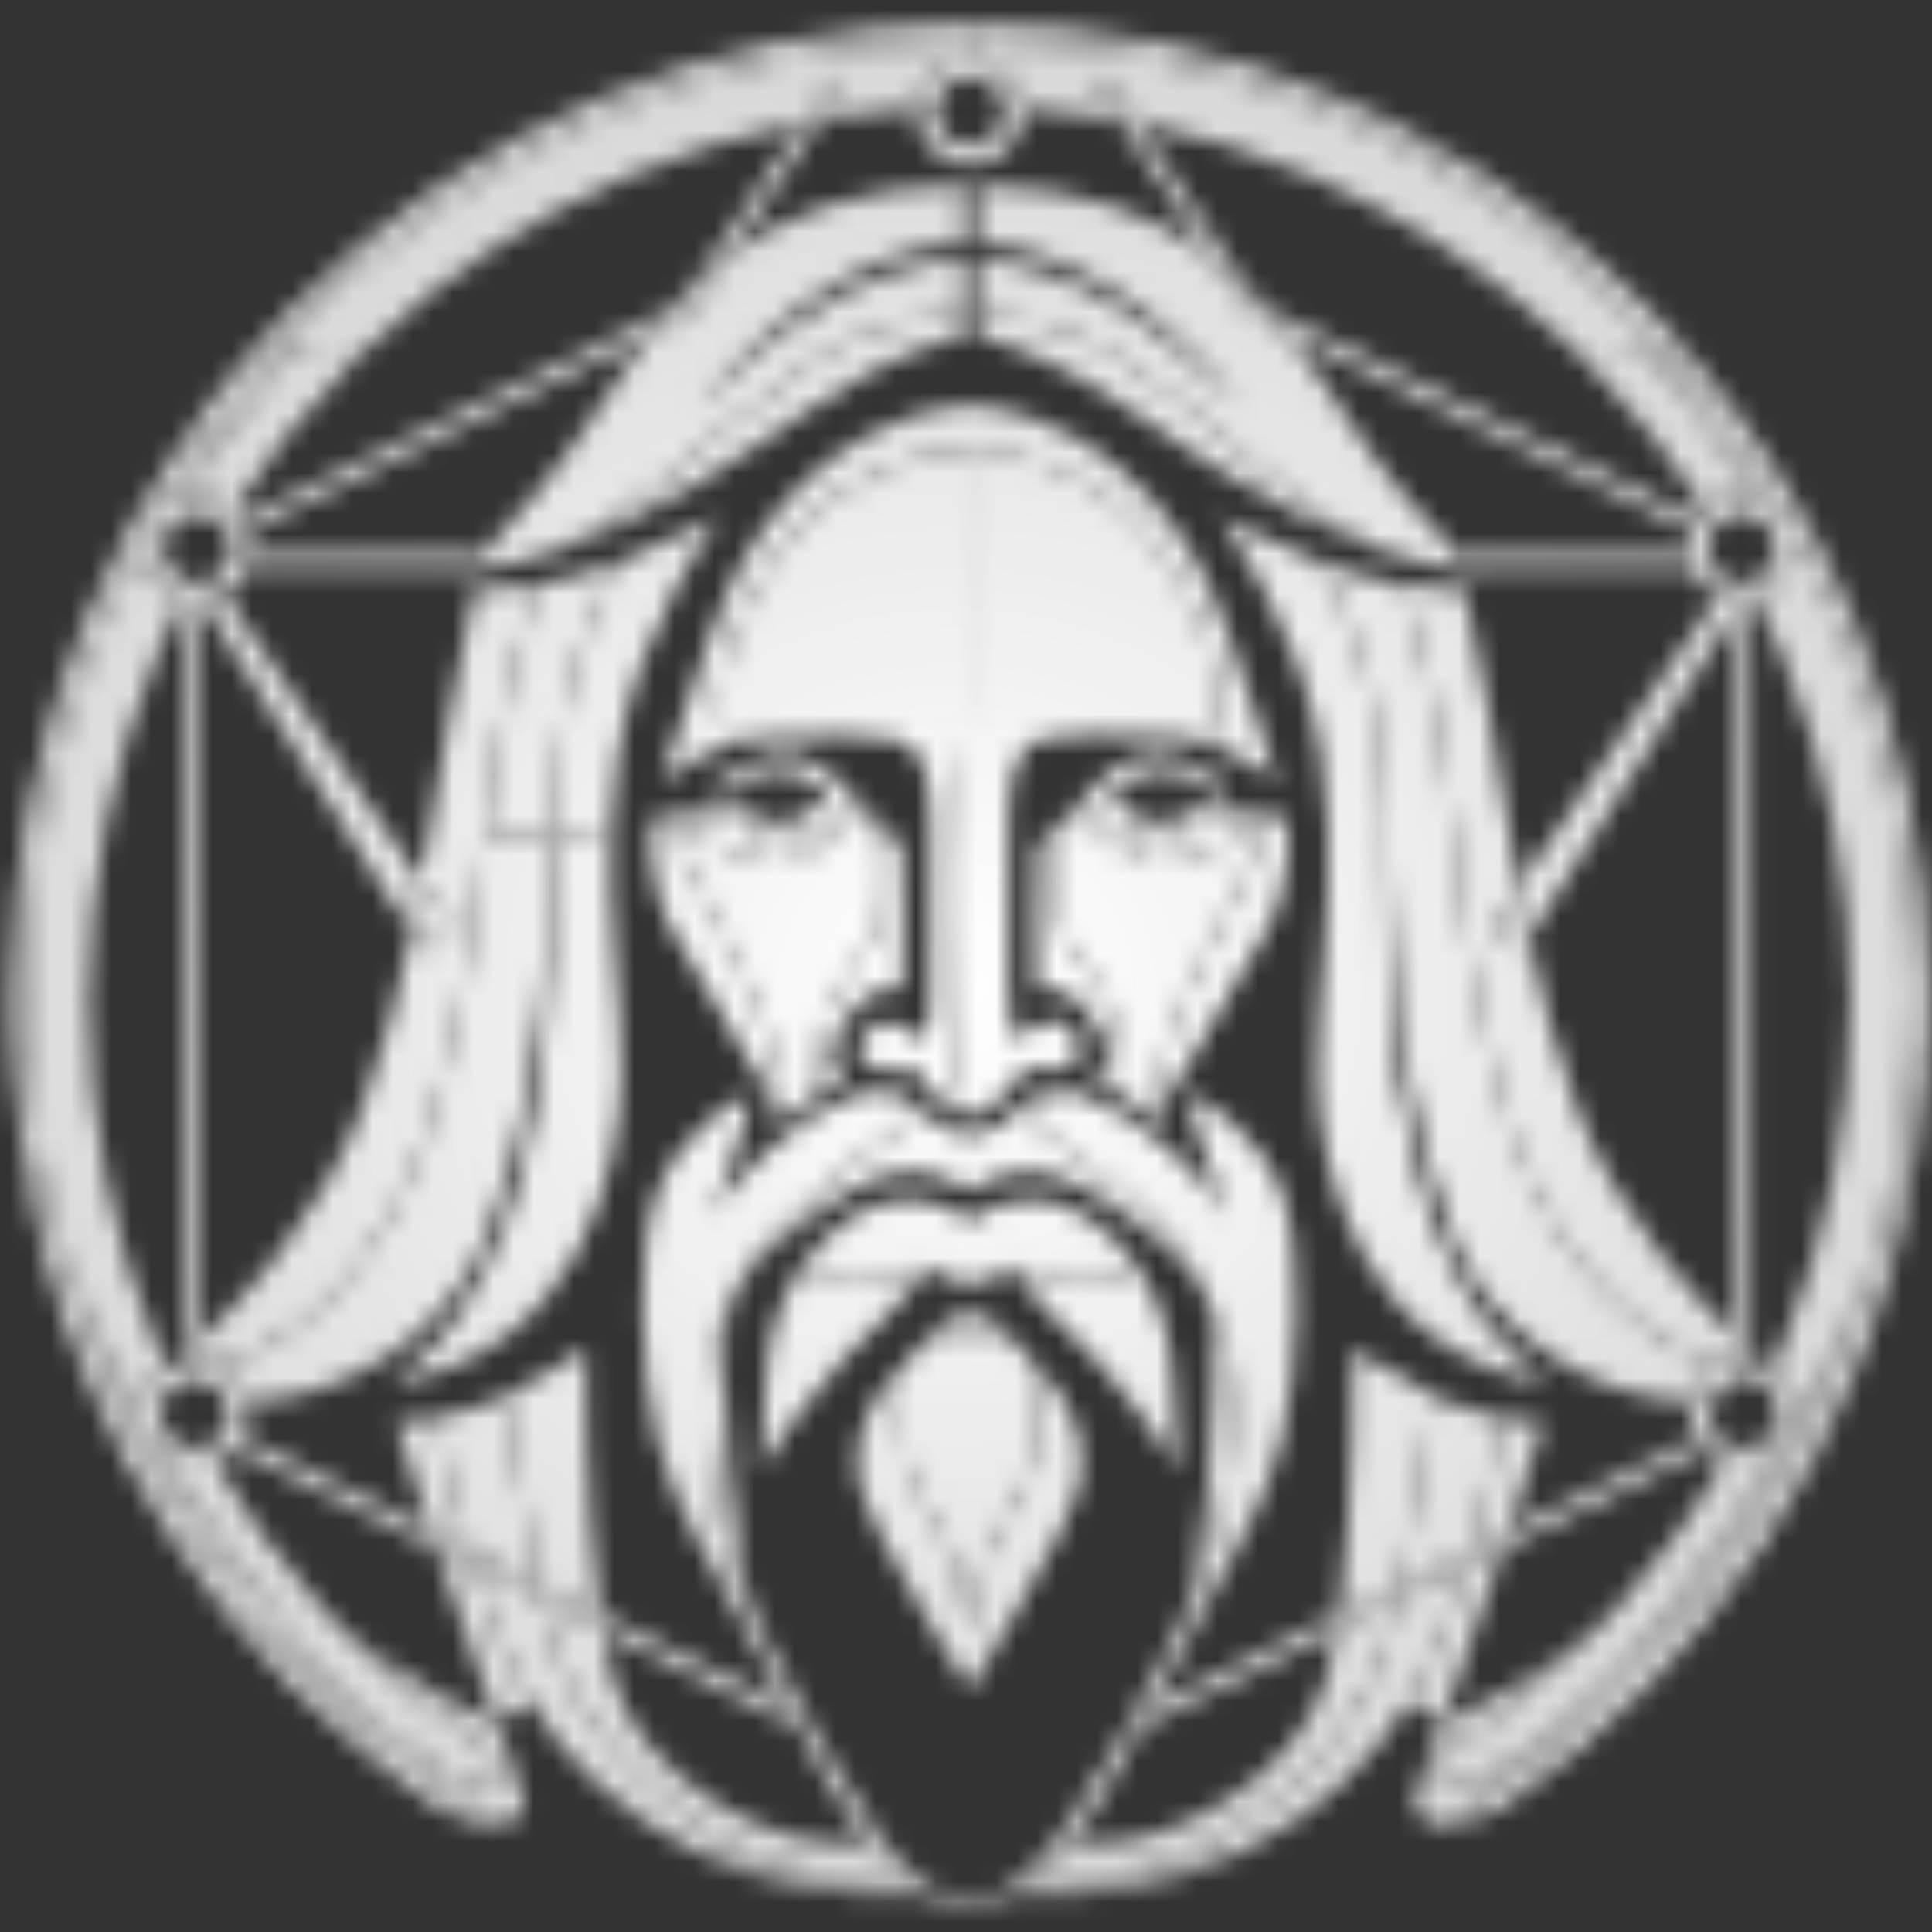 <svg width="96" height="96" viewBox="0 0 96 96" fill="none" xmlns="http://www.w3.org/2000/svg">
<rect x="0" y="0" width="96" height="96" fill="#333333" stroke="none"/>
<mask id="mask0_433_17833" style="mask-type:alpha" maskUnits="userSpaceOnUse" x="0" y="1" width="96" height="94">
<g clip-path="url(#clip0_433_17833)">
<path d="M56.371 85.216L56.671 85.846L56.681 85.841C56.398 86.419 54.943 89.317 53.197 91.565C52.365 92.636 51.467 93.558 50.599 94.011L50.417 94.143C50.417 94.143 50.404 94.151 50.378 94.164C50.378 94.164 48.077 95.201 45.97 94.164C45.944 94.151 45.932 94.143 45.932 94.143L45.749 94.011C44.881 93.558 43.983 92.635 43.151 91.565C41.406 89.317 39.951 86.419 39.667 85.841L39.678 85.846L39.978 85.216L40.024 85.191C40.379 85.871 40.717 86.472 41.041 87.018C41.886 88.448 42.635 89.513 43.344 90.681C43.348 90.688 43.353 90.695 43.357 90.702C44.447 92.487 45.779 93.429 45.779 93.429C45.779 93.429 46.446 94.086 47.58 94.194H47.585C47.769 94.213 47.965 94.215 48.173 94.198C48.38 94.215 48.577 94.212 48.762 94.194H48.768C49.901 94.086 50.568 93.429 50.568 93.429C50.568 93.429 51.899 92.487 52.989 90.702C52.993 90.695 52.999 90.688 53.003 90.681C53.712 89.513 54.462 88.448 55.306 87.018C55.63 86.471 55.968 85.871 56.323 85.191L56.371 85.216Z" fill="white"/>
<path d="M94.866 52.632C95.114 52.831 95.407 52.973 95.727 53.041C95.626 54.481 95.464 55.911 95.238 57.326L95.005 57.289C94.634 59.018 93.915 60.992 93.079 62.925C94.032 59.627 94.642 56.181 94.866 52.632Z" fill="white"/>
<path d="M95.004 57.289L95.237 57.326C94.635 61.127 93.586 64.834 92.098 68.406C89.698 74.172 86.26 79.349 81.882 83.795C79.631 86.081 77.19 88.115 74.578 89.882L74.575 89.883C73.583 90.323 72.729 90.644 72.061 90.741C72.069 90.733 72.161 90.649 73.165 89.715C82.654 83.603 89.838 74.118 93.073 62.934L93.076 62.928L93.077 62.925C93.914 60.992 94.634 59.018 95.004 57.289Z" fill="white"/>
<path d="M93.073 62.934C89.838 74.119 82.654 83.603 73.164 89.716C73.859 89.07 74.995 88.014 76.844 86.294C78.107 85.339 79.35 84.198 80.37 83.013C84.01 79.627 86.899 75.353 88.996 71.618C91.572 67.034 92.955 63.263 93.069 62.946L93.073 62.934Z" fill="white"/>
<path d="M93.07 62.946C92.957 63.263 91.573 67.034 88.997 71.619C89.225 71.218 89.345 70.774 89.353 70.323C90.343 68.573 91.834 65.805 93.07 62.946Z" fill="white"/>
<path d="M94.864 52.631C94.64 56.181 94.03 59.626 93.077 62.925L93.076 62.928L93.073 62.934L93.069 62.945C91.832 65.804 90.341 68.571 89.351 70.321C89.357 70.069 89.326 69.816 89.261 69.566C89.085 68.901 88.678 68.341 88.107 67.977C88.243 67.668 88.377 67.359 88.507 67.045C90.789 61.568 91.945 55.745 91.945 49.742C91.945 43.738 90.788 37.918 88.507 32.439C88.136 31.549 87.739 30.674 87.314 29.814C87.512 29.755 87.701 29.672 87.881 29.565C88.496 29.204 88.938 28.62 89.122 27.923C89.234 27.498 89.243 27.061 89.151 26.643C92.799 33.344 94.899 41.029 94.959 49.197" fill="white"/>
<path d="M88.108 67.978C88.679 68.342 89.087 68.901 89.262 69.567C89.328 69.818 89.358 70.071 89.352 70.323C88.697 71.479 88.262 72.192 88.262 72.192L87.969 72.637C87.583 72.852 87.144 72.972 86.688 72.972C86.327 72.972 85.97 72.897 85.64 72.753C85.812 72.464 85.979 72.175 86.145 71.882C86.154 71.885 86.164 71.889 86.173 71.891C86.199 71.9 86.224 71.909 86.25 71.915C86.254 71.918 86.259 71.919 86.264 71.919C86.297 71.927 86.33 71.935 86.363 71.94C86.365 71.943 86.368 71.943 86.371 71.943C86.398 71.948 86.425 71.953 86.452 71.956C86.486 71.961 86.518 71.966 86.551 71.968C86.567 71.97 86.583 71.971 86.599 71.971C86.627 71.972 86.658 71.974 86.686 71.974C87.266 71.975 87.831 71.668 88.141 71.121C88.169 71.071 88.197 71.019 88.219 70.967C88.242 70.915 88.262 70.863 88.28 70.809C88.291 70.774 88.301 70.738 88.311 70.702C88.367 70.486 88.38 70.264 88.353 70.049C88.35 70.012 88.343 69.975 88.335 69.94C88.33 69.909 88.324 69.878 88.314 69.848C88.312 69.838 88.311 69.828 88.308 69.819C88.3 69.788 88.29 69.758 88.281 69.727C88.27 69.692 88.257 69.659 88.244 69.625C88.232 69.593 88.218 69.562 88.203 69.531C88.202 69.528 88.2 69.525 88.2 69.522C88.184 69.489 88.168 69.457 88.149 69.426C88.132 69.395 88.114 69.364 88.095 69.335C88.094 69.334 88.093 69.332 88.093 69.332C88.074 69.301 88.052 69.27 88.03 69.241C88.012 69.217 87.995 69.194 87.975 69.171C87.961 69.154 87.947 69.136 87.931 69.12C87.922 69.108 87.912 69.098 87.902 69.086C87.885 69.067 87.867 69.05 87.848 69.033C87.844 69.029 87.842 69.026 87.839 69.024C87.828 69.012 87.815 69.002 87.804 68.991C87.793 68.979 87.779 68.969 87.767 68.959C87.742 68.937 87.716 68.916 87.689 68.897C87.69 68.896 87.688 68.895 87.689 68.897L87.687 68.895C87.831 68.592 87.972 68.286 88.108 67.978Z" fill="white"/>
<path d="M88.263 72.191C88.263 72.191 88.699 71.479 89.354 70.323C89.346 70.774 89.225 71.217 88.998 71.618C88.752 72.052 88.393 72.401 87.972 72.636L88.263 72.191Z" fill="white"/>
<path d="M88.997 71.618C86.902 75.352 84.012 79.626 80.372 83.013C83.528 79.349 86.939 74.204 86.939 74.204L87.969 72.637C88.391 72.403 88.751 72.053 88.997 71.618Z" fill="white"/>
<path d="M88.021 67.925C88.05 67.942 88.08 67.96 88.108 67.977C87.972 68.285 87.831 68.592 87.688 68.894L87.684 68.891C87.672 68.881 87.66 68.873 87.648 68.864C87.636 68.855 87.624 68.847 87.612 68.839C87.586 68.82 87.559 68.803 87.531 68.787C87.496 68.768 87.462 68.749 87.427 68.733C87.401 68.719 87.376 68.706 87.349 68.696C87.308 68.677 87.267 68.662 87.225 68.648C87.208 68.642 87.191 68.636 87.174 68.632C87.169 68.628 87.163 68.627 87.157 68.627C87.138 68.62 87.119 68.616 87.099 68.612C87.079 68.604 87.056 68.6 87.035 68.597V67.583C87.38 67.631 87.716 67.747 88.021 67.925Z" fill="white"/>
<path d="M87.037 67.474V67.584C87.008 67.58 86.978 67.577 86.948 67.573L87.037 67.474Z" fill="white"/>
<path d="M87.034 67.1C86.883 66.971 86.648 66.765 86.346 66.487V30.229L86.537 29.93H86.553C86.714 29.93 86.877 29.915 87.034 29.885V67.1Z" fill="white"/>
<path d="M86.347 66.487C86.648 66.765 86.883 66.971 87.035 67.1V67.475L86.946 67.574C86.862 67.567 86.778 67.563 86.692 67.563C86.577 67.563 86.461 67.571 86.346 67.586L86.347 66.487Z" fill="white"/>
<path d="M86.688 72.97C87.144 72.97 87.582 72.851 87.969 72.636L86.938 74.204C86.938 74.204 83.526 79.349 80.371 83.012C78.974 84.312 77.811 85.394 76.845 86.293C74.214 88.284 71.496 89.467 70.522 88.56C70.604 88.354 70.705 88.091 70.818 87.801C73.825 85.954 76.606 83.739 79.126 81.179C79.404 80.896 79.678 80.61 79.949 80.319C79.953 80.315 79.958 80.309 79.963 80.305C80.055 80.208 80.146 80.111 80.233 80.014C80.242 80.004 80.251 79.994 80.259 79.986C82.303 77.754 84.102 75.335 85.641 72.751C85.971 72.895 86.328 72.97 86.688 72.97Z" fill="white"/>
<path d="M85.726 29.034L85.339 29.631C84.889 29.397 84.505 29.035 84.246 28.578C84.184 28.469 84.13 28.358 84.085 28.243C83.994 28.017 83.935 27.781 83.91 27.544C83.863 27.15 83.905 26.752 84.024 26.38C84.096 26.16 84.195 25.947 84.321 25.75C84.435 25.572 84.567 25.408 84.723 25.262C84.871 25.119 85.038 24.992 85.221 24.885C85.625 24.647 86.085 24.523 86.55 24.523C86.726 24.523 86.898 24.541 87.067 24.574C87.55 24.672 87.998 24.904 88.358 25.241C88.554 25.423 88.723 25.635 88.859 25.875C88.859 25.876 88.859 25.874 88.859 25.875C88.996 26.117 89.097 26.379 89.153 26.644C89.245 27.062 89.237 27.502 89.126 27.927C88.942 28.624 88.5 29.207 87.885 29.569C87.705 29.675 87.515 29.757 87.318 29.818C87.227 29.845 87.132 29.869 87.038 29.886C86.879 29.916 86.717 29.931 86.556 29.931C86.552 29.931 86.545 29.931 86.54 29.931L86.585 29.859L85.726 29.034ZM85.035 27.958C85.041 27.971 85.047 27.985 85.055 27.998C85.067 28.025 85.081 28.052 85.097 28.079C85.13 28.137 85.166 28.192 85.204 28.243C85.216 28.26 85.23 28.278 85.243 28.295C85.257 28.314 85.272 28.331 85.289 28.35C85.336 28.407 85.389 28.459 85.444 28.509C85.457 28.521 85.471 28.534 85.486 28.544C85.496 28.553 85.505 28.56 85.514 28.567C85.523 28.574 85.531 28.58 85.54 28.587C85.549 28.594 85.558 28.601 85.567 28.607C85.571 28.61 85.574 28.613 85.579 28.615C85.599 28.63 85.62 28.644 85.642 28.658C85.69 28.691 85.739 28.72 85.791 28.745C85.811 28.756 85.834 28.767 85.856 28.777C85.938 28.815 86.021 28.845 86.106 28.869C86.115 28.872 86.123 28.873 86.131 28.875C86.139 28.878 86.147 28.879 86.156 28.881C86.172 28.886 86.189 28.889 86.205 28.892C86.225 28.897 86.245 28.902 86.264 28.904C86.267 28.905 86.268 28.905 86.27 28.905C86.296 28.909 86.322 28.914 86.348 28.916C86.381 28.919 86.413 28.923 86.446 28.925C86.481 28.929 86.515 28.929 86.55 28.929C86.578 28.929 86.606 28.929 86.633 28.927C86.652 28.925 86.672 28.924 86.691 28.923C86.704 28.923 86.717 28.921 86.728 28.919C86.745 28.918 86.762 28.916 86.779 28.914C86.805 28.911 86.829 28.907 86.853 28.903C86.886 28.898 86.918 28.891 86.95 28.882C86.978 28.875 87.007 28.868 87.034 28.858C87.036 28.859 87.033 28.858 87.034 28.858H87.038C87.044 28.856 87.051 28.855 87.058 28.851C87.082 28.844 87.104 28.836 87.126 28.827C87.153 28.818 87.179 28.808 87.206 28.795C87.269 28.769 87.331 28.738 87.392 28.703C88.195 28.231 88.471 27.189 88.006 26.373C87.851 26.1 87.632 25.885 87.38 25.743C86.879 25.455 86.246 25.436 85.713 25.75C85.683 25.766 85.654 25.785 85.626 25.803C85.584 25.831 85.544 25.86 85.507 25.892C85.484 25.91 85.463 25.928 85.441 25.946C85.438 25.949 85.434 25.953 85.43 25.956C85.403 25.98 85.377 26.005 85.353 26.031C85.335 26.05 85.318 26.068 85.302 26.088C85.291 26.099 85.279 26.113 85.269 26.125C85.251 26.146 85.234 26.167 85.219 26.188C85.189 26.226 85.161 26.266 85.137 26.307C85.121 26.33 85.107 26.354 85.094 26.378C85.07 26.418 85.05 26.459 85.03 26.501C85.017 26.528 85.005 26.557 84.995 26.585C84.979 26.623 84.964 26.663 84.952 26.703C84.945 26.723 84.94 26.742 84.934 26.763C84.93 26.78 84.924 26.798 84.921 26.814C84.92 26.816 84.92 26.817 84.92 26.817C84.913 26.845 84.906 26.874 84.9 26.901C84.897 26.923 84.893 26.944 84.89 26.965C84.887 26.983 84.885 27.001 84.882 27.019C84.878 27.052 84.874 27.084 84.873 27.117C84.87 27.152 84.87 27.189 84.87 27.224C84.87 27.252 84.87 27.279 84.872 27.308C84.873 27.334 84.876 27.359 84.878 27.384C84.88 27.409 84.881 27.433 84.886 27.459C84.889 27.487 84.894 27.517 84.9 27.544C84.903 27.558 84.904 27.572 84.908 27.584C84.911 27.601 84.914 27.617 84.92 27.633C84.923 27.647 84.926 27.661 84.931 27.676C84.936 27.701 84.943 27.726 84.952 27.75C84.957 27.768 84.963 27.785 84.97 27.802C84.989 27.855 85.01 27.906 85.035 27.958Z" fill="white"/>
<path d="M86.347 29.921C85.991 29.893 85.648 29.793 85.339 29.631L85.726 29.034L86.582 29.858L86.537 29.93C86.473 29.93 86.41 29.926 86.347 29.921Z" fill="white"/>
<path d="M86.346 29.921C86.409 29.926 86.473 29.93 86.537 29.93L86.346 30.229V29.921Z" fill="white"/>
<path d="M86.346 67.861C86.451 67.873 86.557 67.882 86.664 67.888L86.346 68.246V67.861Z" fill="white"/>
<path d="M86.346 67.585C86.46 67.57 86.577 67.562 86.692 67.562C86.777 67.562 86.861 67.565 86.946 67.574L86.665 67.889C86.558 67.882 86.451 67.873 86.347 67.862L86.346 67.585Z" fill="white"/>
<path d="M86.494 68.573C86.476 68.575 86.46 68.576 86.442 68.581C86.434 68.581 86.426 68.582 86.418 68.585C86.394 68.588 86.369 68.591 86.346 68.597V68.246L86.664 67.889L86.945 67.573C86.974 67.577 87.004 67.58 87.034 67.584V68.598L87.031 68.597C87.011 68.593 86.988 68.588 86.967 68.586C86.957 68.582 86.948 68.581 86.938 68.581C86.919 68.578 86.897 68.574 86.878 68.572C86.865 68.57 86.851 68.569 86.835 68.569C86.817 68.566 86.8 68.565 86.784 68.565C86.753 68.563 86.722 68.562 86.69 68.562C86.654 68.562 86.618 68.563 86.584 68.565C86.553 68.566 86.524 68.569 86.494 68.573Z" fill="white"/>
<path d="M85.338 29.632C85.648 29.794 85.99 29.894 86.346 29.921V30.23L75.97 46.585C75.789 45.733 75.624 44.891 75.471 44.063L85.049 30.076L85.338 29.632Z" fill="white"/>
<path d="M86.346 67.585C86.115 67.616 85.893 67.676 85.681 67.764C79.842 66.663 76.097 59.508 75.209 56.544C74.262 53.385 72.977 48.851 72.255 41.524C72.253 41.502 72.25 41.478 72.248 41.455C71.616 35.105 70.074 30.197 69.685 29.034C71.488 29.33 72.773 29.309 72.773 29.309C72.773 29.309 72.931 30.076 73.9 34.93C74.382 37.344 74.82 40.556 75.471 44.063L74.16 45.977L75.514 47.305L75.971 46.584C76.563 49.389 77.321 52.299 78.364 55.079C80.441 60.612 84.548 64.825 86.345 66.487L86.346 67.585Z" fill="white"/>
<path d="M85.679 67.766C85.89 67.678 86.113 67.617 86.344 67.587V67.863C86.118 67.839 85.898 67.806 85.679 67.766Z" fill="white"/>
<path d="M85.682 67.765C85.901 67.806 86.123 67.84 86.347 67.863V68.248L85.876 68.774C85.844 68.792 85.81 68.812 85.779 68.834C85.749 68.853 85.719 68.875 85.69 68.897C85.659 68.919 85.631 68.943 85.602 68.968C85.574 68.992 85.545 69.019 85.519 69.045C85.501 69.062 85.484 69.079 85.469 69.096C85.38 69.19 85.303 69.296 85.236 69.413C85.217 69.446 85.2 69.48 85.185 69.513C85.171 69.54 85.159 69.565 85.15 69.591L85.147 69.596L85.106 69.64C84.773 69.66 84.436 69.668 84.096 69.658C84.154 69.403 84.249 69.152 84.385 68.913C84.683 68.389 85.145 67.99 85.682 67.765Z" fill="white"/>
<path d="M85.852 71.743C85.884 71.763 85.917 71.779 85.949 71.796L85.954 71.798C85.988 71.815 86.02 71.83 86.053 71.843C86.083 71.856 86.115 71.868 86.146 71.879C85.981 72.171 85.813 72.462 85.641 72.749C85.544 72.708 85.45 72.66 85.359 72.607C85.091 72.45 84.862 72.254 84.671 72.029L85.606 71.567C85.626 71.584 85.644 71.6 85.664 71.615C85.69 71.634 85.714 71.653 85.74 71.672C85.748 71.677 85.757 71.683 85.766 71.689C85.794 71.709 85.823 71.726 85.852 71.743Z" fill="white"/>
<path d="M85.875 68.774L86.345 68.247V68.598C86.326 68.601 86.305 68.606 86.284 68.612C86.271 68.615 86.257 68.619 86.242 68.623C86.215 68.63 86.189 68.638 86.163 68.647L86.159 68.649C86.124 68.661 86.091 68.674 86.057 68.687C86.034 68.696 86.011 68.707 85.987 68.718C85.968 68.726 85.949 68.736 85.93 68.745C85.914 68.753 85.897 68.761 85.883 68.77L85.875 68.774Z" fill="white"/>
<path d="M85.175 71.004C85.178 71.013 85.184 71.022 85.189 71.031C85.2 71.058 85.213 71.083 85.228 71.107C85.241 71.133 85.257 71.159 85.274 71.183C85.28 71.195 85.286 71.205 85.294 71.216C85.306 71.236 85.32 71.255 85.335 71.275C85.378 71.334 85.425 71.392 85.478 71.447C85.486 71.456 85.493 71.464 85.502 71.474C85.51 71.483 85.519 71.491 85.528 71.499C85.533 71.503 85.538 71.509 85.543 71.511C85.563 71.532 85.585 71.551 85.606 71.568L84.671 72.03C84.519 71.85 84.392 71.651 84.292 71.439L85.175 71.004Z" fill="white"/>
<path d="M85.874 68.775L85.147 69.592C85.157 69.566 85.168 69.541 85.181 69.514C85.197 69.48 85.215 69.447 85.233 69.414C85.3 69.297 85.377 69.191 85.466 69.097C85.481 69.079 85.498 69.062 85.515 69.046C85.543 69.019 85.571 68.993 85.599 68.97C85.627 68.945 85.656 68.92 85.687 68.899C85.716 68.876 85.746 68.855 85.777 68.835C85.808 68.812 85.841 68.794 85.874 68.775Z" fill="white"/>
<path d="M84.093 69.659C84.432 69.669 84.769 69.663 85.103 69.641L85.145 69.597C85.135 69.618 85.126 69.641 85.118 69.664C85.114 69.67 85.112 69.675 85.111 69.683C85.108 69.695 85.103 69.704 85.1 69.716C85.096 69.727 85.092 69.737 85.088 69.748C85.078 69.778 85.069 69.809 85.061 69.841C85.052 69.874 85.046 69.907 85.04 69.941C85.033 69.972 85.029 70.004 85.024 70.036C85.021 70.053 85.02 70.07 85.018 70.087C85.017 70.093 85.016 70.098 85.016 70.105C85.013 70.129 85.013 70.152 85.012 70.176C85.006 70.274 85.008 70.371 85.021 70.468C85.023 70.485 85.024 70.502 85.028 70.52C85.031 70.539 85.033 70.557 85.038 70.576C85.04 70.594 85.043 70.611 85.048 70.627C85.049 70.638 85.051 70.649 85.055 70.66C85.06 70.685 85.066 70.709 85.074 70.735C85.08 70.761 85.088 70.786 85.097 70.811C85.109 70.845 85.12 70.878 85.133 70.91C85.145 70.938 85.156 70.965 85.168 70.993C85.171 70.997 85.172 71.002 85.174 71.006L84.291 71.441C84.032 70.892 83.957 70.262 84.093 69.659Z" fill="white"/>
<path d="M84.293 71.439C84.392 71.65 84.519 71.849 84.672 72.03L74.682 76.96C74.783 76.647 74.883 76.337 74.982 76.034L84.293 71.439Z" fill="white"/>
<path d="M81.614 17.186C82.688 18.488 85.712 22.228 87.066 24.573C86.898 24.54 86.724 24.522 86.549 24.522C86.085 24.522 85.624 24.646 85.219 24.884C85.036 24.991 84.87 25.118 84.721 25.261C83.103 22.771 81.233 20.447 79.126 18.307C78.711 17.885 78.289 17.474 77.861 17.073C79.243 16.935 80.592 17.04 81.614 17.186Z" fill="white"/>
<path d="M63.022 15.36L84.324 25.75C84.198 25.946 84.099 26.159 84.027 26.38L64.107 16.665C63.763 16.221 63.403 15.786 63.022 15.36Z" fill="white"/>
<path d="M83.906 27.544C83.933 27.781 83.991 28.016 84.082 28.244H73.169C73.001 28.088 72.752 27.854 72.44 27.544H83.906Z" fill="white"/>
<path d="M83.871 17.467L82.49 17.295C79.112 13.589 75.16 10.432 70.779 7.966L71.525 7.337C75.306 9.495 78.776 12.168 81.883 15.324C82.57 16.022 83.233 16.736 83.871 17.467Z" fill="white"/>
<path d="M95.838 48.839C95.749 42.558 94.492 36.463 92.097 30.714C90.072 25.852 87.31 21.407 83.868 17.466L82.487 17.295C82.502 17.31 82.514 17.324 82.528 17.338C84.726 19.753 86.683 22.401 88.353 25.239C88.549 25.42 88.718 25.633 88.853 25.872C88.853 25.874 88.853 25.871 88.853 25.872C88.991 26.115 89.092 26.376 89.148 26.641C92.796 33.343 94.897 41.029 94.957 49.198C94.959 49.318 94.959 49.439 94.959 49.559C94.959 50.356 94.94 51.149 94.901 51.937C94.891 52.169 94.878 52.399 94.864 52.63C95.111 52.828 95.405 52.971 95.724 53.039C95.747 52.712 95.767 52.385 95.783 52.056C95.825 51.228 95.845 50.395 95.845 49.559C95.843 49.32 95.842 49.079 95.838 48.839Z" fill="white"/>
<path d="M81.615 17.186L82.492 17.296C82.507 17.311 82.519 17.324 82.534 17.339C82.273 17.289 81.963 17.235 81.615 17.186Z" fill="white"/>
<path d="M81.615 17.186C81.963 17.235 82.273 17.289 82.533 17.34C84.731 19.756 86.687 22.402 88.358 25.24C87.997 24.903 87.55 24.671 87.066 24.573C85.713 22.228 82.688 18.487 81.615 17.186Z" fill="white"/>
<path d="M79.126 81.179C76.606 83.738 73.826 85.954 70.818 87.802C71.092 87.097 71.424 86.235 71.642 85.666C71.642 85.666 77 83.371 79.948 80.32C79.678 80.61 79.403 80.897 79.126 81.179Z" fill="white"/>
<path d="M76.844 86.294C77.811 85.393 78.974 84.313 80.371 83.013C79.351 84.197 78.108 85.339 76.844 86.294Z" fill="white"/>
<path d="M76.678 70.695C76.678 70.695 75.93 73.105 74.985 76.034L73.129 76.949C73.974 74.082 74.475 71.534 74.671 70.439C75.821 70.652 76.678 70.695 76.678 70.695Z" fill="white"/>
<path d="M75.973 46.585L75.516 47.306L74.163 45.978L75.473 44.063C75.626 44.891 75.791 45.732 75.973 46.585Z" fill="white"/>
<path d="M73.126 76.949L74.982 76.034C74.884 76.338 74.783 76.648 74.682 76.96L72.846 77.865C72.944 77.556 73.037 77.251 73.126 76.949Z" fill="white"/>
<path d="M71.204 69.335C71.45 69.452 71.697 69.562 71.94 69.664C72.859 70.044 73.84 70.287 74.667 70.441C74.469 71.536 73.969 74.083 73.125 76.951L69.593 78.693C70.303 75.191 70.983 70.801 71.204 69.335Z" fill="white"/>
<path d="M73.171 28.244H72.2V27.544H72.442C72.753 27.854 73.001 28.087 73.171 28.244Z" fill="white"/>
<path d="M72.061 90.742C71.84 90.775 71.641 90.782 71.464 90.762C72.039 90.425 72.606 90.076 73.165 89.715C72.161 90.65 72.069 90.735 72.061 90.742Z" fill="white"/>
<path d="M71.648 85.666C71.582 85.697 70.525 84.929 70.025 84.561C70.097 84.442 70.165 84.322 70.232 84.202C71.306 82.282 72.174 80.018 72.851 77.863L74.686 76.959C73.708 79.964 72.591 83.289 71.882 85.055C71.882 85.055 71.79 85.3 71.648 85.666Z" fill="white"/>
<path d="M71.53 7.337L70.784 7.966C64.08 4.191 56.372 2.041 48.179 2.041V1.142C54.614 1.142 60.857 2.423 66.734 4.948C68.382 5.656 69.982 6.453 71.53 7.337Z" fill="white"/>
<path d="M70.521 88.56C71.495 89.467 74.213 88.284 76.844 86.293C74.995 88.014 73.86 89.07 73.165 89.715C72.606 90.076 72.039 90.424 71.463 90.762C71.212 90.733 71.005 90.648 70.843 90.499C70.221 89.918 70.121 89.56 70.397 88.87C70.429 88.794 70.472 88.688 70.521 88.56Z" fill="white"/>
<path d="M71.209 69.334C70.987 70.801 70.308 75.191 69.598 78.692L66.545 80.198C67.317 74.645 67.255 67.015 67.255 67.015C67.255 67.015 69.229 68.391 71.209 69.334Z" fill="white"/>
<path d="M75.208 56.545C74.261 53.386 72.976 48.852 72.254 41.525C72.252 41.502 72.249 41.478 72.247 41.455C71.615 35.105 70.073 30.197 69.683 29.034C68.473 28.837 67.03 28.499 65.586 27.916C66.04 28.652 66.919 30.248 67.64 32.596C68.662 35.924 68.842 40.26 68.842 40.26C68.842 40.26 68.861 40.734 68.901 41.498C68.968 42.857 69.096 45.135 69.279 47.296C69.563 50.669 70.112 56.202 72.209 61.514C74.166 66.473 79.327 69.537 84.094 69.66C84.153 69.404 84.247 69.154 84.383 68.915C84.682 68.389 85.144 67.991 85.68 67.766C79.841 66.664 76.095 59.508 75.208 56.545Z" fill="white"/>
<path d="M55.488 15.232C56.053 15.569 56.597 15.939 57.136 16.318C57.676 16.698 58.199 17.104 58.71 17.527C59.736 18.367 60.713 19.273 61.632 20.247C60.846 19.157 59.93 18.166 58.962 17.232C57.987 16.305 56.937 15.452 55.812 14.705C55.247 14.332 54.667 13.984 54.064 13.673C53.459 13.368 52.839 13.089 52.201 12.853C52.041 12.795 51.878 12.742 51.717 12.69C51.635 12.663 51.556 12.635 51.474 12.611L51.227 12.543C51.062 12.5 50.898 12.447 50.731 12.413L50.23 12.302C50.063 12.266 49.893 12.246 49.724 12.218L49.47 12.178C49.386 12.166 49.3 12.159 49.215 12.15C49.045 12.135 48.875 12.115 48.704 12.103L48.541 12.098V9.163C53.718 9.267 57.328 10.657 60.05 12.644L62.09 15.684L64.105 16.666C65.059 17.891 65.892 19.163 66.689 20.393C68.926 23.848 71.194 26.303 72.445 27.547H72.203V28.246H73.174C73.329 28.389 73.419 28.467 73.43 28.477C71.695 28.251 70.017 27.818 68.405 27.247C66.694 26.34 64.988 25.1 62.812 23.37C60.636 21.642 59.205 20.188 55.846 17.898C52.876 15.873 49.325 15.639 48.542 15.611V12.893L48.658 12.896C48.817 12.908 48.976 12.924 49.136 12.939C49.216 12.947 49.295 12.951 49.375 12.963L49.613 12.998C49.771 13.024 49.931 13.041 50.089 13.075C50.722 13.189 51.343 13.366 51.958 13.565C52.571 13.773 53.172 14.022 53.763 14.299C54.055 14.445 54.347 14.589 54.633 14.747C54.923 14.898 55.205 15.067 55.488 15.232Z" fill="white"/>
<path d="M66.54 80.198L69.593 78.692C69.534 78.989 69.472 79.278 69.412 79.559L66.414 81.037C66.459 80.764 66.501 80.483 66.54 80.198Z" fill="white"/>
<path d="M69.41 79.558C69.47 79.278 69.531 78.988 69.591 78.691L73.123 76.949C73.034 77.251 72.941 77.556 72.844 77.864L69.41 79.558Z" fill="white"/>
<path d="M66.416 81.037L69.413 79.559C69.344 79.883 69.274 80.197 69.205 80.495C68.213 84.768 65.177 88.493 61.149 91.025C57.122 93.559 50.599 94.01 50.599 94.01C51.467 93.557 52.365 92.634 53.197 91.564C57.665 92.312 64.552 88.362 65.93 83.363C66.117 82.682 66.278 81.893 66.416 81.037Z" fill="white"/>
<path d="M74.846 66.902C73.47 65.65 71.321 61.948 70.405 58.194C69.488 54.439 69.173 52.424 68.992 47.631C68.885 44.772 68.851 42.7 68.842 41.495C68.837 40.68 68.841 40.261 68.841 40.261C68.841 40.261 68.661 35.925 67.639 32.596C66.918 30.249 66.039 28.653 65.585 27.917C65.526 27.893 65.469 27.869 65.41 27.845C61.815 26.346 60.613 25.635 60.576 25.614C60.639 25.698 64.662 31.18 65.624 37.358C65.823 38.634 65.934 39.852 65.986 41.024C66.188 45.575 65.489 49.43 65.489 53.271C65.489 58.103 67.541 67.169 76.851 68.771C76.851 68.771 76.221 68.153 74.846 66.902Z" fill="white"/>
<path d="M55.844 17.895C59.205 20.184 60.635 21.638 62.811 23.367C64.985 25.097 66.692 26.335 68.403 27.242C63.622 25.549 59.432 22.645 56.161 20.368C51.787 17.322 48.541 16.688 48.541 16.688V15.607C49.324 15.636 52.875 15.871 55.844 17.895Z" fill="white"/>
<path d="M63.02 15.36L62.556 15.134L61.975 14.269C62.342 14.622 62.688 14.988 63.02 15.36Z" fill="white"/>
<path d="M61.978 14.27C61.388 13.695 60.749 13.148 60.054 12.642L55.544 5.913C55.861 5.965 56.177 6.023 56.492 6.086L61.978 14.27Z" fill="white"/>
<path d="M64.107 16.663L62.092 15.681L60.052 12.641C60.748 13.147 61.385 13.694 61.976 14.269L62.556 15.134L63.021 15.36C63.402 15.786 63.762 16.221 64.107 16.663Z" fill="white"/>
<path d="M56.32 85.191C56.465 84.913 56.612 84.623 56.764 84.317C57.511 82.806 58.08 81.816 58.531 81.021L58.532 81.018C58.979 80.231 59.309 79.635 59.583 78.913C60.134 77.459 61.07 74.059 61.319 71.094C61.51 68.799 60.906 66.462 59.927 64.367C59.642 63.755 59.323 63.164 58.986 62.6C57.486 60.104 52.076 56.373 51.445 56.04C50.814 55.709 50.994 55.48 51.175 55.342C51.355 55.204 53.137 54.152 53.137 54.152C53.137 54.152 55.864 55.078 58.073 57.082C60.282 59.085 60.97 60.413 60.97 60.413C60.97 60.413 58.75 54.599 59.132 54.473C59.515 54.347 62.604 56.304 63.685 59.224C64.768 62.143 64.532 68.188 63.685 71.553C62.84 74.919 60.969 77.691 59.786 80.037C58.998 81.599 57.904 83.609 57.26 84.776L56.367 85.217L56.32 85.191Z" fill="white"/>
<path d="M58.726 80.491C59.915 78.582 60.608 68.097 60.277 65.611C60.22 65.182 60.089 64.771 59.906 64.378L59.93 64.366C60.908 66.463 61.513 68.799 61.321 71.094C61.074 74.059 60.138 77.459 59.586 78.913C59.311 79.636 58.98 80.231 58.535 81.017C58.608 80.836 58.671 80.662 58.726 80.491Z" fill="white"/>
<path d="M66.418 81.037L56.682 85.84C56.715 85.772 56.732 85.737 56.732 85.737C56.732 85.737 56.942 85.361 57.266 84.774L66.543 80.196C66.504 80.483 66.462 80.763 66.418 81.037Z" fill="white"/>
<path d="M56.672 85.846L56.372 85.216L57.265 84.775C56.941 85.363 56.732 85.739 56.732 85.739C56.732 85.739 56.715 85.774 56.681 85.841L56.672 85.846Z" fill="white"/>
<path d="M54.974 3.823L56.49 6.085C56.174 6.023 55.859 5.964 55.541 5.912L54.405 4.218L54.974 3.823Z" fill="white"/>
<path d="M54.513 48.862C55.358 50.111 55.5 51.06 55.708 52.142C55.866 52.96 55.959 54.072 55.995 54.566C55.835 54.463 55.673 54.371 55.516 54.294C54.524 53.812 54.388 53.647 54.434 53.55C54.479 53.452 55.172 52.966 54.964 52.067C54.755 51.168 53.464 48.724 51.537 49.147C51.537 49.147 51.364 42.88 51.56 42.164C51.568 42.135 51.578 42.105 51.59 42.075C51.743 41.691 52.209 41.32 52.751 40.848L52.88 40.922C52.934 40.886 53.086 40.855 53.427 40.848C53.044 41.132 52.521 41.615 52.506 41.683C52.488 41.759 52.337 44.683 52.63 45.793C52.924 46.904 53.669 47.615 54.513 48.862Z" fill="white"/>
<path d="M55.542 5.912C53.991 5.644 52.42 5.463 50.836 5.367C50.756 3.95 49.594 2.82 48.179 2.82V2.042C56.372 2.042 64.08 4.192 70.784 7.966C75.165 10.432 79.116 13.591 82.495 17.296L81.618 17.186C80.595 17.04 79.246 16.936 77.865 17.074C74.139 13.573 69.89 10.788 65.216 8.779C62.394 7.567 59.478 6.666 56.492 6.086L54.976 3.824L54.407 4.217L55.542 5.912Z" fill="white"/>
<path d="M63.96 40.792C63.951 40.737 63.942 40.68 63.931 40.621L60.192 40.27C59.808 40.71 59.136 41.376 58.409 41.731C57.377 42.235 55.883 41.354 55.263 40.93C54.643 40.507 53.917 40.513 53.533 40.777C53.5 40.799 53.466 40.825 53.429 40.852C54.366 40.832 54.868 41.42 55.844 42.191C56.822 42.962 57.737 43.244 59.008 42.695C60.278 42.145 63.044 41.069 63.044 41.069C63.044 41.069 61.962 43.511 59.963 47.343C57.964 51.175 57.544 53.45 57.423 54.197C57.347 54.677 57.56 55.082 57.724 55.311C57.853 54.823 58.146 54.294 58.616 53.535C58.815 53.215 59.043 52.854 59.306 52.437C60.445 50.627 62.575 47.034 63.127 45.912C63.507 45.138 63.888 43.843 63.998 42.532C64.049 41.938 64.044 41.342 63.96 40.792Z" fill="white"/>
<path d="M63.041 41.067C63.041 41.067 61.959 43.509 59.96 47.341C57.961 51.173 57.54 53.447 57.42 54.194C57.344 54.675 57.557 55.08 57.721 55.308C57.668 55.511 57.643 55.704 57.646 55.905C57.646 55.905 56.841 55.107 55.995 54.568C55.959 54.075 55.866 52.963 55.708 52.145C55.5 51.063 55.358 50.113 54.512 48.865C53.668 47.616 52.924 46.907 52.63 45.796C52.338 44.686 52.489 41.761 52.507 41.687C52.523 41.619 53.046 41.136 53.428 40.852C54.365 40.832 54.867 41.42 55.843 42.191C56.821 42.962 57.736 43.244 59.007 42.695C60.275 42.143 63.041 41.067 63.041 41.067Z" fill="white"/>
<path d="M55.141 39.469C55.141 39.515 56.16 40.797 57.547 40.883C58.934 40.969 59.932 39.648 60.236 39.52C60.291 39.498 60.34 39.487 60.382 39.487C60.572 39.487 60.626 39.693 60.505 39.876C60.463 39.941 60.352 40.086 60.192 40.269C59.808 40.709 59.136 41.375 58.409 41.73C57.377 42.234 55.883 41.353 55.263 40.929C54.643 40.505 53.917 40.511 53.533 40.775C53.5 40.798 53.466 40.823 53.429 40.85C53.088 40.857 52.936 40.887 52.882 40.923L52.753 40.85C53.176 40.483 53.646 40.054 54.055 39.511C55.033 38.214 56.374 37.565 57.252 37.518C58.132 37.472 58.651 37.661 59.733 38.262C60.814 38.863 61.023 38.961 60.972 39.166C60.934 39.322 60.78 39.35 60.454 39.231C60.348 39.194 60.225 39.14 60.082 39.069C59.496 38.783 58.178 38.199 57.23 38.376C56.285 38.554 55.141 39.424 55.141 39.469Z" fill="white"/>
<path d="M46.494 5.524C46.494 6.467 47.247 7.23 48.174 7.23C49.101 7.23 49.853 6.467 49.853 5.524C49.853 5.454 49.85 5.386 49.841 5.318C49.742 4.474 49.033 3.818 48.175 3.818C47.317 3.818 46.608 4.473 46.509 5.318C46.498 5.385 46.494 5.454 46.494 5.524ZM48.174 2.82C49.59 2.82 50.752 3.95 50.831 5.368C50.834 5.419 50.836 5.472 50.836 5.524C50.836 7.015 49.641 8.228 48.173 8.228C46.705 8.228 45.51 7.015 45.51 5.524C45.51 5.472 45.513 5.419 45.515 5.368C45.596 3.95 46.758 2.82 48.174 2.82Z" fill="white"/>
<path d="M50.597 94.01C50.597 94.01 57.12 93.56 61.147 91.026C65.175 88.493 68.211 84.767 69.203 80.495C69.272 80.198 69.342 79.883 69.411 79.559L72.845 77.865C72.168 80.019 71.3 82.284 70.226 84.203C70.159 84.323 70.09 84.443 70.019 84.562C68.245 87.548 65.352 90.284 61.594 92.072C61.595 92.073 61.593 92.075 61.594 92.072C58.114 93.212 54.512 93.899 50.833 94.12C50.694 94.129 50.555 94.137 50.416 94.143L50.597 94.01Z" fill="white"/>
<path d="M50.415 94.143C50.554 94.136 50.694 94.129 50.832 94.119C54.512 93.899 58.11 93.213 61.59 92.073C58.418 93.583 54.629 94.421 50.377 94.165C50.402 94.152 50.415 94.143 50.415 94.143Z" fill="white"/>
<path d="M48.174 2.042V2.82C46.758 2.82 45.596 3.95 45.517 5.367C43.932 5.463 42.362 5.644 40.811 5.912L41.947 4.218L41.377 3.825L39.861 6.087C36.876 6.669 33.96 7.568 31.138 8.78C26.464 10.789 22.215 13.573 18.489 17.075C17.107 16.937 15.759 17.041 14.736 17.187C14.389 17.236 14.078 17.29 13.818 17.341C22.368 7.937 34.606 2.042 48.174 2.042Z" fill="white"/>
<path d="M48.171 1.144V2.043C34.603 2.043 22.366 7.938 13.813 17.34C12.484 18.802 11.243 20.347 10.102 21.968L9.253 21.584C10.803 19.366 12.542 17.275 14.462 15.326C18.84 10.88 23.939 7.388 29.615 4.95C35.491 2.423 41.735 1.144 48.171 1.144Z" fill="white"/>
<path d="M63.493 38.852C62.918 36.857 62.014 34.315 61.638 33.305C61.119 31.908 59.992 26.962 55.776 23.391C52.362 20.497 49.237 20.169 48.174 20.148C47.111 20.169 43.988 20.497 40.573 23.391C36.357 26.962 35.23 31.908 34.711 33.305C34.335 34.315 33.431 36.857 32.856 38.852C33.492 38.348 34.757 37.446 36.246 36.963C36.044 36.492 35.629 35.266 35.917 33.636C36.289 31.531 37.686 28.496 39.683 26.184C41.605 23.956 45.504 22.344 48.175 22.28C50.847 22.344 54.746 23.956 56.668 26.184C58.664 28.496 60.061 31.531 60.434 33.636C60.722 35.266 60.307 36.493 60.105 36.963C61.592 37.447 62.857 38.348 63.493 38.852Z" fill="white"/>
<path d="M60.451 33.589C60.079 31.483 58.682 28.449 56.685 26.137C54.763 23.909 50.704 22.269 48.032 22.205V35.486C47.893 36.976 47.572 37.988 47.331 40.188C47.001 43.229 47.331 49.744 47.331 51.874C47.331 53.596 47.81 54.869 48.033 55.294L48.173 55.437C49.041 55.334 50.26 54.177 50.514 53.77C50.769 53.364 50.784 52.969 50.886 52.969C50.988 52.969 51.959 53.271 52.463 53.19C52.965 53.11 53.473 52.655 53.645 52.416C53.818 52.175 53.799 51.969 53.333 51.34C52.867 50.71 52.267 50.516 51.691 50.936C51.117 51.355 50.451 51.596 50.451 51.596C50.451 51.596 50.103 51.55 50.103 49.088C50.103 46.968 50.11 44.281 50.113 41.787C50.114 41.385 50.114 40.989 50.114 40.6C50.114 37.801 50.918 36.934 51.835 36.706C52.752 36.476 55.735 36.4 58.56 36.598C59.095 36.635 59.621 36.751 60.122 36.913C60.324 36.446 60.739 35.22 60.451 33.589Z" fill="white"/>
<path d="M51.111 59.612C49.053 59.765 48.175 60.681 48.175 60.681C48.175 60.681 47.298 59.765 45.239 59.612C43.296 59.468 41.244 60.985 39.933 62.837C40.18 63.14 40.852 63.749 42.271 63.794C44.136 63.854 45.915 62.934 45.969 62.907C45.969 62.907 46.896 63.681 48.175 63.786C49.453 63.681 50.38 62.906 50.38 62.906C50.434 62.933 52.214 63.854 54.08 63.794C55.498 63.749 56.171 63.14 56.417 62.837C55.107 60.985 53.055 59.468 51.111 59.612Z" fill="white"/>
<path d="M49.814 66.07C49.547 65.773 49.061 65.341 48.172 65.25C47.281 65.341 46.795 65.773 46.529 66.07C46.309 66.314 46.126 66.478 45.868 66.752H48.173H50.477C50.219 66.478 50.034 66.314 49.814 66.07Z" fill="white"/>
<path d="M47.808 15.609V16.69C47.808 16.69 44.562 17.324 40.188 20.37C36.917 22.647 32.727 25.55 27.946 27.244C29.657 26.337 31.363 25.099 33.538 23.369C35.714 21.64 37.145 20.186 40.504 17.896C43.473 15.872 47.025 15.637 47.808 15.609Z" fill="white"/>
<path d="M51.388 67.802C51.244 67.639 51.076 67.439 50.862 67.184C50.714 67.009 50.59 66.87 50.478 66.752H48.173H45.869C45.758 66.87 45.632 67.01 45.485 67.184C45.271 67.439 45.104 67.639 44.959 67.802C44.959 67.802 44.595 70.716 44.967 72.365C45.337 74.013 46.386 75.238 47.131 76.967C47.248 77.24 47.349 77.52 47.437 77.802C47.472 77.915 47.505 78.028 47.536 78.14C47.919 79.523 48.008 80.831 48.172 81.079C48.337 80.831 48.427 79.524 48.808 78.142C48.839 78.028 48.873 77.915 48.908 77.8C48.996 77.52 49.097 77.239 49.214 76.966C49.959 75.237 51.006 74.012 51.378 72.364C51.752 70.716 51.388 67.802 51.388 67.802Z" fill="white"/>
<path d="M53.671 71.671C53.25 69.824 52.153 68.466 51.876 68.267C51.719 68.155 51.572 68.01 51.387 67.802C51.387 67.802 51.751 70.716 51.379 72.365C51.008 74.013 49.96 75.238 49.215 76.966C49.098 77.239 48.997 77.519 48.909 77.802C48.874 77.916 48.84 78.029 48.809 78.143C48.426 79.525 48.337 80.831 48.173 81.08C48.009 80.831 47.919 79.523 47.537 78.141C47.506 78.028 47.473 77.915 47.438 77.803C47.35 77.522 47.249 77.24 47.132 76.968C46.387 75.239 45.34 74.014 44.968 72.366C44.596 70.717 44.96 67.803 44.96 67.803C44.775 68.012 44.628 68.156 44.472 68.268C44.195 68.467 43.097 69.825 42.676 71.672C42.56 72.183 42.547 72.665 42.604 73.13C42.704 73.948 43.023 74.713 43.383 75.48C43.559 75.856 43.746 76.234 43.922 76.618C44.575 78.047 47.518 82.91 48.173 83.99C48.829 82.91 51.772 78.047 52.424 76.618C52.6 76.234 52.788 75.857 52.964 75.48C53.324 74.715 53.642 73.949 53.743 73.131C53.801 72.665 53.786 72.181 53.671 71.671Z" fill="white"/>
<path d="M43.033 51.39C43.499 50.759 44.1 50.565 44.676 50.985C45.249 51.404 45.915 51.646 45.915 51.646C45.915 51.646 46.264 51.6 46.264 49.138C46.264 47.017 46.256 44.331 46.254 41.837C46.253 41.434 46.253 41.038 46.253 40.65C46.253 37.851 45.449 36.983 44.532 36.755C43.615 36.525 40.632 36.45 37.806 36.648C37.272 36.684 36.746 36.801 36.245 36.963C36.042 36.492 35.627 35.266 35.915 33.636C36.288 31.53 37.685 28.496 39.681 26.184C41.604 23.956 45.503 22.344 48.174 22.28V35.561C48.035 37.051 47.748 38.057 47.507 40.258C47.176 43.298 47.369 49.857 47.369 51.986C47.369 53.708 47.952 54.98 48.174 55.405V55.426C47.306 55.323 46.107 54.224 45.852 53.817C45.598 53.411 45.582 53.016 45.481 53.016C45.379 53.016 44.408 53.318 43.904 53.237C43.4 53.157 42.894 52.702 42.722 52.464C42.549 52.225 42.567 52.018 43.033 51.39Z" fill="white"/>
<path d="M45.967 94.165C41.715 94.421 37.925 93.583 34.753 92.073C38.232 93.213 41.832 93.899 45.511 94.119C45.649 94.129 45.789 94.136 45.928 94.143C45.928 94.143 45.941 94.151 45.967 94.165Z" fill="white"/>
<path d="M26.935 79.559L29.932 81.037C30.069 81.893 30.232 82.682 30.419 83.363C31.797 88.362 38.684 92.312 43.152 91.564C43.984 92.635 44.882 93.557 45.75 94.01C45.75 94.01 39.227 93.559 35.2 91.025C31.172 88.493 28.136 84.767 27.144 80.495C27.074 80.196 27.004 79.883 26.935 79.559Z" fill="white"/>
<path d="M35.936 39.214C35.578 39.352 35.411 39.33 35.37 39.166C35.319 38.961 35.529 38.863 36.61 38.262C37.692 37.661 38.21 37.472 39.09 37.518C39.969 37.563 41.31 38.212 42.287 39.511C42.725 40.093 43.235 40.543 43.679 40.928L43.473 40.933C43.43 40.891 43.284 40.857 42.915 40.849C42.879 40.822 42.844 40.798 42.81 40.774C42.426 40.51 41.7 40.504 41.08 40.928C40.46 41.352 38.966 42.233 37.935 41.729C37.207 41.374 36.535 40.708 36.152 40.268C35.992 40.084 35.882 39.939 35.838 39.875C35.719 39.692 35.772 39.487 35.96 39.486C36.002 39.486 36.052 39.497 36.108 39.519C36.413 39.647 37.409 40.968 38.797 40.882C40.182 40.797 41.203 39.515 41.203 39.468C41.203 39.422 40.06 38.553 39.113 38.375C38.164 38.197 36.846 38.781 36.26 39.068C36.138 39.129 36.03 39.177 35.936 39.214Z" fill="white"/>
<path d="M43.685 40.927C44.189 41.363 44.611 41.715 44.757 42.077C44.769 42.105 44.779 42.136 44.787 42.166C44.983 42.883 44.81 49.148 44.81 49.148C42.883 48.724 41.591 51.169 41.383 52.068C41.175 52.968 41.868 53.453 41.913 53.551C41.958 53.649 41.823 53.814 40.831 54.295C40.674 54.372 40.511 54.464 40.352 54.567C40.388 54.074 40.481 52.962 40.639 52.144C40.847 51.062 40.989 50.111 41.834 48.864C42.679 47.615 43.423 46.906 43.716 45.795C44.009 44.685 43.858 41.76 43.84 41.686C43.824 41.618 43.301 41.135 42.919 40.851C43.289 40.858 43.435 40.893 43.477 40.934L43.685 40.927Z" fill="white"/>
<path d="M43.84 41.685C43.858 41.76 44.008 44.684 43.716 45.794C43.423 46.904 42.679 47.614 41.834 48.862C40.988 50.111 40.846 51.06 40.638 52.142C40.481 52.96 40.387 54.072 40.352 54.566C39.504 55.105 38.7 55.902 38.7 55.902C38.703 55.701 38.679 55.508 38.626 55.306C38.789 55.078 39.004 54.673 38.926 54.192C38.805 53.444 38.384 51.169 36.386 47.339C34.387 43.507 33.305 41.064 33.305 41.064C33.305 41.064 36.071 42.14 37.341 42.69C38.611 43.24 39.528 42.957 40.505 42.186C41.482 41.415 41.983 40.828 42.92 40.847C43.301 41.133 43.824 41.616 43.84 41.685Z" fill="white"/>
<path d="M34.756 92.073C34.757 92.076 34.755 92.075 34.756 92.073C30.998 90.285 28.101 87.548 26.328 84.562C26.257 84.443 26.188 84.323 26.121 84.203C25.047 82.284 24.179 80.019 23.503 77.865L26.936 79.559C27.006 79.883 27.075 80.198 27.144 80.495C28.136 84.769 31.172 88.493 35.2 91.026C39.227 93.56 45.751 94.01 45.751 94.01L45.933 94.142C45.793 94.136 45.654 94.127 45.515 94.118C41.835 93.899 38.235 93.213 34.756 92.073Z" fill="white"/>
<path d="M41.944 4.218L40.809 5.912C40.491 5.964 40.174 6.023 39.859 6.085L41.375 3.823L41.944 4.218Z" fill="white"/>
<path d="M40.808 5.913L36.297 12.642C35.602 13.148 34.964 13.695 34.373 14.27L39.86 6.086C40.176 6.023 40.491 5.965 40.808 5.913Z" fill="white"/>
<path d="M58.532 73.159C58.528 73.108 58.441 71.289 58.325 69.122C58.203 66.924 57.933 65.169 56.641 63.169C56.569 63.057 56.495 62.946 56.417 62.837C56.17 63.14 55.498 63.749 54.079 63.795C52.215 63.854 50.435 62.934 50.381 62.907C50.477 63.311 50.864 64.084 52.238 65.337C53.884 66.837 54.993 68.163 55.995 69.433C56.139 69.615 56.282 69.797 56.423 69.978C56.61 70.219 56.796 70.458 56.984 70.695C57.416 71.242 57.77 71.786 58.053 72.268C58.245 72.601 58.405 72.903 58.532 73.159Z" fill="white"/>
<path d="M42.266 63.795C40.848 63.749 40.175 63.14 39.929 62.837C39.851 62.946 39.777 63.057 39.705 63.169C38.412 65.169 38.141 66.924 38.021 69.122C37.903 71.289 37.816 73.108 37.814 73.159C37.941 72.903 38.099 72.601 38.294 72.269C38.576 71.787 38.931 71.242 39.363 70.695C39.551 70.458 39.736 70.218 39.924 69.978C40.065 69.797 40.208 69.615 40.352 69.433C41.354 68.163 42.463 66.837 44.109 65.337C45.482 64.085 45.869 63.311 45.966 62.907C45.911 62.936 44.131 63.855 42.266 63.795Z" fill="white"/>
<path d="M39.977 85.216L39.677 85.846L39.667 85.841C39.633 85.774 39.616 85.739 39.616 85.739C39.616 85.739 39.407 85.363 39.083 84.775L39.977 85.216Z" fill="white"/>
<path d="M39.082 84.776C39.406 85.363 39.615 85.739 39.615 85.739C39.615 85.739 39.632 85.774 39.665 85.841L29.93 81.039C29.886 80.766 29.843 80.485 29.804 80.199L39.082 84.776Z" fill="white"/>
<path d="M43.21 54.152C43.21 54.152 44.992 55.204 45.172 55.342C45.352 55.48 45.533 55.709 44.901 56.04C44.27 56.373 38.86 60.104 37.36 62.6C37.022 63.164 36.705 63.755 36.419 64.367C35.44 66.463 34.836 68.799 35.027 71.094C35.275 74.059 36.211 77.459 36.763 78.913C37.038 79.636 37.368 80.232 37.814 81.018L37.815 81.021C38.266 81.816 38.834 82.806 39.582 84.317C39.734 84.622 39.881 84.913 40.026 85.191L39.98 85.216L39.087 84.775C38.444 83.606 37.349 81.598 36.562 80.036C35.378 77.69 33.507 74.919 32.662 71.552C31.816 68.188 31.58 62.142 32.662 59.223C33.744 56.303 36.833 54.346 37.215 54.472C37.598 54.597 35.377 60.412 35.377 60.412C35.377 60.412 36.066 59.085 38.275 57.081C40.482 55.078 43.21 54.152 43.21 54.152Z" fill="white"/>
<path d="M40.507 42.188C41.483 41.417 41.985 40.83 42.922 40.849C42.886 40.822 42.851 40.798 42.817 40.774C42.434 40.51 41.707 40.504 41.087 40.928C40.467 41.352 38.973 42.233 37.942 41.729C37.214 41.374 36.543 40.708 36.159 40.268L32.42 40.618C32.408 40.678 32.4 40.735 32.391 40.79C32.306 41.34 32.302 41.936 32.353 42.527C32.465 43.838 32.845 45.135 33.224 45.908C33.777 47.03 35.907 50.624 37.045 52.434C37.307 52.849 37.537 53.212 37.736 53.532C38.206 54.29 38.499 54.819 38.628 55.307C38.791 55.08 39.006 54.674 38.928 54.193C38.807 53.445 38.386 51.17 36.389 47.339C34.389 43.508 33.307 41.065 33.307 41.065C33.307 41.065 36.074 42.141 37.344 42.691C38.612 43.241 39.529 42.959 40.507 42.188Z" fill="white"/>
<path d="M58.989 62.6C57.489 60.104 52.079 56.373 51.448 56.04C50.817 55.709 50.997 55.481 51.178 55.343C51.358 55.204 53.14 54.152 53.14 54.152C52.486 53.981 51.584 54.266 50.942 54.873C50.299 55.48 49.24 56.383 48.248 56.407C48.224 56.408 48.199 56.407 48.175 56.406C48.15 56.407 48.125 56.408 48.101 56.407C47.109 56.384 46.05 55.481 45.407 54.873C44.764 54.266 43.863 53.981 43.209 54.152C43.209 54.152 44.991 55.204 45.171 55.343C45.352 55.481 45.532 55.709 44.901 56.04C44.27 56.373 38.859 60.104 37.36 62.6C37.022 63.165 36.704 63.755 36.419 64.367L36.442 64.378C37.323 62.498 39.418 61.076 40.364 60.413C41.505 59.611 43.443 58.207 45.166 58.207C46.887 58.207 48.176 59.168 48.176 59.168C48.176 59.168 49.466 58.207 51.186 58.207C52.907 58.207 54.846 59.611 55.988 60.413C56.934 61.076 59.027 62.498 59.909 64.378L59.933 64.367C59.645 63.755 59.328 63.165 58.989 62.6Z" fill="white"/>
<path d="M36.072 65.611C35.741 68.097 36.435 78.582 37.623 80.491C37.678 80.661 37.741 80.836 37.814 81.017C37.368 80.23 37.038 79.635 36.764 78.913C36.212 77.459 35.277 74.059 35.028 71.094C34.837 68.799 35.441 66.462 36.419 64.366L36.443 64.378C36.26 64.771 36.128 65.182 36.072 65.611Z" fill="white"/>
<path d="M36.3 12.641L34.26 15.681L32.246 16.663C32.59 16.221 32.95 15.786 33.331 15.36L33.796 15.134L34.376 14.269C34.967 13.694 35.604 13.147 36.3 12.641Z" fill="white"/>
<path d="M30.932 27.843C34.527 26.345 35.73 25.634 35.767 25.612C35.704 25.697 31.68 31.178 30.718 37.357C30.52 38.633 30.408 39.851 30.356 41.023C29.502 41.297 28.485 41.434 27.502 41.493C27.507 40.679 27.503 40.26 27.503 40.26C27.503 40.26 27.683 35.923 28.705 32.595C29.426 30.247 30.305 28.651 30.759 27.915C30.817 27.891 30.874 27.867 30.932 27.843Z" fill="white"/>
<path d="M34.372 14.269L33.791 15.134L33.327 15.36C33.659 14.988 34.006 14.622 34.372 14.269Z" fill="white"/>
<path d="M26.664 29.034C27.874 28.837 29.317 28.499 30.762 27.916C30.307 28.652 29.429 30.248 28.708 32.596C27.685 35.924 27.505 40.26 27.505 40.26C27.505 40.26 27.486 40.734 27.447 41.498C26.08 41.578 24.789 41.509 24.1 41.455C24.734 35.105 26.276 30.197 26.664 29.034Z" fill="white"/>
<path d="M30.357 41.023C30.155 45.573 30.854 49.429 30.854 53.27C30.854 58.101 28.802 67.168 19.491 68.769C19.491 68.769 20.122 68.151 21.498 66.9C22.874 65.648 25.022 61.947 25.939 58.193C26.856 54.437 27.171 52.422 27.352 47.63C27.459 44.77 27.492 42.699 27.502 41.493C28.483 41.434 29.501 41.298 30.357 41.023Z" fill="white"/>
<path d="M29.935 81.037L26.937 79.559C26.877 79.278 26.816 78.989 26.756 78.692L29.809 80.198C29.848 80.483 29.891 80.764 29.935 81.037Z" fill="white"/>
<path d="M29.806 80.198L26.753 78.692C26.044 75.192 25.364 70.801 25.142 69.335C27.122 68.393 29.095 67.016 29.095 67.016C29.095 67.016 29.035 74.647 29.806 80.198Z" fill="white"/>
<path d="M26.932 79.558L23.499 77.864C23.401 77.557 23.307 77.251 23.22 76.949L26.75 78.691C26.811 78.988 26.872 79.278 26.932 79.558Z" fill="white"/>
<path d="M23.576 29.309C23.576 29.309 24.861 29.329 26.664 29.034C26.277 30.197 24.733 35.105 24.101 41.455C24.099 41.478 24.096 41.502 24.094 41.524C23.372 48.851 22.087 53.385 21.14 56.544C20.253 59.508 16.507 66.663 10.668 67.764C10.456 67.676 10.233 67.616 10.003 67.585V66.487C11.802 64.826 15.907 60.612 17.984 55.079C19.058 52.214 19.83 49.212 20.43 46.331L21.049 47.305L22.402 45.977L20.923 43.817C21.55 40.406 21.977 37.29 22.448 34.931C23.418 30.076 23.576 29.309 23.576 29.309Z" fill="white"/>
<path d="M26.122 84.203C26.189 84.323 26.259 84.443 26.33 84.561C25.829 84.931 24.773 85.698 24.706 85.667C24.565 85.301 24.471 85.057 24.471 85.057C23.763 83.291 22.646 79.965 21.667 76.961L23.503 77.866C24.179 80.019 25.047 82.284 26.122 84.203Z" fill="white"/>
<path d="M24.103 41.455C24.792 41.508 26.083 41.577 27.45 41.497C27.382 42.857 27.254 45.135 27.072 47.295C26.787 50.669 26.238 56.202 24.142 61.514C22.184 66.472 17.023 69.536 12.256 69.66C12.198 69.404 12.103 69.154 11.967 68.915C11.669 68.39 11.207 67.991 10.67 67.766C16.509 66.665 20.255 59.509 21.142 56.546C22.09 53.387 23.374 48.853 24.097 41.526C24.098 41.502 24.101 41.478 24.103 41.455Z" fill="white"/>
<path d="M25.143 69.335C25.364 70.801 26.044 75.191 26.754 78.692L23.222 76.95C22.378 74.083 21.877 71.535 21.68 70.44C22.509 70.285 23.489 70.043 24.408 69.663C24.65 69.562 24.896 69.452 25.143 69.335Z" fill="white"/>
<path d="M24.146 27.544V28.244H23.176C23.345 28.088 23.593 27.854 23.905 27.544H24.146Z" fill="white"/>
<path d="M12.438 27.544H23.903C23.592 27.854 23.344 28.087 23.174 28.244H12.262C12.354 28.016 12.412 27.781 12.438 27.544Z" fill="white"/>
<path d="M23.503 77.863L21.667 76.959C21.565 76.646 21.465 76.336 21.366 76.033L23.222 76.948C23.313 77.251 23.406 77.556 23.503 77.863Z" fill="white"/>
<path d="M27.945 27.244C26.333 27.815 24.654 28.248 22.919 28.474C22.919 28.474 23.009 28.396 23.175 28.244H24.146V27.544H23.904C25.156 26.301 27.422 23.846 29.66 20.39C30.458 19.16 31.29 17.89 32.245 16.664L34.26 15.681L36.299 12.641C39.021 10.656 42.632 9.264 47.809 9.16V12.095L47.645 12.101C47.475 12.112 47.305 12.133 47.135 12.148C47.05 12.157 46.964 12.164 46.88 12.175L46.625 12.215C46.457 12.244 46.286 12.263 46.119 12.3L45.619 12.41C45.451 12.446 45.288 12.498 45.123 12.541L44.876 12.608C44.794 12.632 44.714 12.661 44.632 12.687C44.471 12.739 44.308 12.793 44.148 12.85C43.511 13.087 42.89 13.366 42.286 13.671C41.683 13.981 41.102 14.33 40.538 14.702C39.411 15.45 38.362 16.303 37.388 17.229C36.419 18.164 35.504 19.154 34.717 20.244C35.635 19.271 36.614 18.365 37.64 17.524C38.151 17.101 38.674 16.696 39.214 16.315C39.752 15.936 40.297 15.566 40.862 15.229C41.145 15.064 41.426 14.895 41.717 14.745C42.002 14.588 42.296 14.443 42.587 14.298C43.177 14.02 43.777 13.771 44.391 13.563C45.007 13.364 45.629 13.186 46.261 13.073C46.418 13.04 46.578 13.022 46.737 12.996L46.974 12.961C47.054 12.95 47.134 12.945 47.214 12.937C47.373 12.923 47.532 12.906 47.692 12.895L47.808 12.891V15.607C47.025 15.634 43.472 15.87 40.504 17.894C37.144 20.183 35.713 21.638 33.538 23.366C31.362 25.097 29.655 26.334 27.945 27.244Z" fill="white"/>
<path d="M20.922 43.816L22.401 45.976L21.047 47.304L20.429 46.329C20.608 45.48 20.77 44.639 20.922 43.816Z" fill="white"/>
<path d="M21.681 70.44C21.879 71.535 22.38 74.082 23.224 76.95L21.367 76.035C20.423 73.105 19.674 70.696 19.674 70.696C19.674 70.696 20.532 70.653 21.681 70.44Z" fill="white"/>
<path d="M21.668 76.96L11.677 72.03C11.829 71.85 11.956 71.651 12.056 71.439L21.368 76.033C21.466 76.337 21.566 76.647 21.668 76.96Z" fill="white"/>
<path d="M14.736 17.186C15.758 17.04 17.107 16.936 18.488 17.074C18.06 17.475 17.638 17.886 17.223 18.308C15.116 20.447 13.246 22.772 11.628 25.262C11.479 25.119 11.313 24.992 11.129 24.885C10.726 24.647 10.265 24.523 9.8 24.523C9.624 24.523 9.452 24.541 9.283 24.574C9.676 23.895 10.208 23.099 10.792 22.279C12.226 20.266 13.974 18.111 14.736 17.186Z" fill="white"/>
<path d="M16.395 80.321C19.344 83.371 24.701 85.667 24.701 85.667C24.92 86.235 25.251 87.097 25.525 87.803C22.517 85.955 19.737 83.74 17.218 81.18C16.94 80.897 16.666 80.61 16.395 80.321Z" fill="white"/>
<path d="M13.815 17.339C14.076 17.287 14.387 17.234 14.733 17.184C13.972 18.11 12.223 20.265 10.789 22.277L10.103 21.967C11.245 20.346 12.486 18.8 13.815 17.339Z" fill="white"/>
<path d="M11.128 24.884C11.311 24.991 11.478 25.118 11.626 25.261C11.78 25.407 11.914 25.572 12.028 25.749C12.154 25.945 12.253 26.158 12.325 26.379C12.445 26.752 12.486 27.149 12.44 27.544C12.412 27.78 12.355 28.015 12.264 28.243C12.219 28.357 12.165 28.469 12.103 28.577C11.874 28.981 11.55 29.31 11.167 29.541L10.837 29.033L9.981 29.857L10.02 29.917C10.014 29.919 10.009 29.92 10.002 29.92C9.934 29.925 9.865 29.929 9.795 29.929C9.634 29.929 9.471 29.914 9.313 29.884C9.219 29.866 9.124 29.843 9.033 29.816C8.835 29.756 8.646 29.673 8.466 29.567C7.851 29.206 7.409 28.622 7.226 27.925C7.113 27.5 7.104 27.062 7.196 26.644C7.254 26.379 7.354 26.118 7.491 25.875C7.491 25.877 7.491 25.874 7.491 25.875C7.627 25.635 7.797 25.421 7.993 25.239C8.353 24.902 8.801 24.67 9.284 24.572C9.452 24.539 9.625 24.52 9.801 24.52C10.263 24.522 10.723 24.646 11.128 24.884ZM8.957 28.703C9.018 28.738 9.08 28.77 9.143 28.796C9.17 28.807 9.195 28.818 9.222 28.828C9.252 28.839 9.281 28.849 9.312 28.858C9.313 28.859 9.315 28.859 9.316 28.858C9.343 28.869 9.372 28.875 9.4 28.882C9.432 28.892 9.464 28.898 9.497 28.903C9.522 28.908 9.546 28.912 9.571 28.914C9.588 28.918 9.605 28.919 9.622 28.92C9.633 28.922 9.646 28.923 9.659 28.923C9.678 28.925 9.698 28.927 9.717 28.927C9.744 28.929 9.772 28.929 9.799 28.929C9.834 28.929 9.869 28.928 9.904 28.925C9.937 28.923 9.969 28.921 10.002 28.917C10.028 28.913 10.054 28.91 10.079 28.905C10.082 28.905 10.083 28.905 10.086 28.904C10.105 28.901 10.124 28.897 10.145 28.893C10.161 28.889 10.177 28.887 10.194 28.881C10.202 28.88 10.21 28.878 10.219 28.875C10.227 28.873 10.235 28.872 10.244 28.87C10.329 28.846 10.412 28.815 10.495 28.777C10.516 28.767 10.537 28.758 10.559 28.745C10.609 28.72 10.66 28.692 10.708 28.658C10.73 28.646 10.751 28.631 10.771 28.615C10.775 28.613 10.779 28.61 10.783 28.607C10.802 28.594 10.819 28.581 10.835 28.566C10.846 28.559 10.855 28.552 10.864 28.543C10.878 28.532 10.892 28.52 10.906 28.508C10.961 28.459 11.014 28.406 11.062 28.349C11.078 28.331 11.093 28.313 11.107 28.294C11.121 28.277 11.133 28.26 11.146 28.243C11.184 28.191 11.22 28.135 11.253 28.078C11.267 28.051 11.282 28.024 11.296 27.997C11.303 27.984 11.309 27.971 11.315 27.957C11.339 27.906 11.361 27.854 11.379 27.801C11.384 27.784 11.391 27.766 11.397 27.749C11.406 27.725 11.412 27.7 11.418 27.675C11.421 27.661 11.426 27.647 11.429 27.633C11.434 27.617 11.438 27.601 11.441 27.583C11.444 27.571 11.446 27.557 11.448 27.544C11.455 27.516 11.46 27.486 11.463 27.458C11.466 27.433 11.469 27.409 11.471 27.383C11.474 27.357 11.476 27.332 11.477 27.307C11.479 27.279 11.479 27.252 11.479 27.223C11.479 27.188 11.478 27.151 11.476 27.116C11.474 27.083 11.472 27.051 11.466 27.018C11.464 27 11.463 26.982 11.459 26.964C11.456 26.944 11.453 26.922 11.448 26.9C11.444 26.873 11.437 26.844 11.429 26.817C11.429 26.816 11.429 26.814 11.428 26.813C11.425 26.796 11.419 26.778 11.415 26.762C11.41 26.742 11.403 26.722 11.397 26.703C11.386 26.663 11.37 26.622 11.354 26.584C11.343 26.555 11.332 26.527 11.319 26.5C11.3 26.458 11.279 26.417 11.255 26.377C11.243 26.353 11.228 26.329 11.212 26.306C11.188 26.265 11.161 26.225 11.13 26.187C11.114 26.167 11.098 26.145 11.079 26.124C11.068 26.112 11.058 26.098 11.047 26.087C11.03 26.067 11.013 26.049 10.996 26.031C10.972 26.005 10.946 25.979 10.919 25.956C10.915 25.952 10.912 25.95 10.907 25.945C10.887 25.927 10.865 25.908 10.842 25.892C10.805 25.859 10.765 25.831 10.723 25.802C10.696 25.783 10.666 25.766 10.636 25.749C10.069 25.415 9.39 25.457 8.876 25.799C8.662 25.941 8.478 26.134 8.342 26.373C7.878 27.189 8.154 28.231 8.957 28.703Z" fill="white"/>
<path d="M10.666 67.766C11.203 67.991 11.665 68.389 11.963 68.915C12.1 69.154 12.194 69.404 12.252 69.66C12.389 70.264 12.313 70.892 12.055 71.44C11.956 71.65 11.828 71.848 11.675 72.03C11.485 72.255 11.256 72.452 10.988 72.608C10.897 72.662 10.803 72.71 10.706 72.751C10.375 72.896 10.018 72.97 9.657 72.97C9.202 72.97 8.764 72.852 8.377 72.637C8.116 72.491 7.877 72.299 7.675 72.072C7.553 71.934 7.444 71.783 7.35 71.618C7.285 71.504 7.229 71.386 7.183 71.266C7.063 70.963 7 70.644 6.995 70.321C6.989 70.07 7.02 69.815 7.085 69.565C7.26 68.9 7.667 68.34 8.239 67.976C8.267 67.957 8.296 67.94 8.326 67.923C8.63 67.745 8.967 67.628 9.313 67.582C9.342 67.579 9.373 67.576 9.403 67.572C9.486 67.565 9.571 67.561 9.656 67.561C9.772 67.561 9.888 67.569 10.003 67.584C10.231 67.616 10.455 67.677 10.666 67.766ZM8.66 68.895L8.657 68.898C8.63 68.917 8.606 68.936 8.58 68.959C8.554 68.98 8.53 69.002 8.507 69.025C8.507 69.025 8.501 69.029 8.498 69.033C8.479 69.051 8.46 69.069 8.444 69.087C8.432 69.099 8.423 69.109 8.414 69.12C8.399 69.136 8.384 69.155 8.37 69.172C8.351 69.195 8.333 69.218 8.315 69.242C8.294 69.27 8.273 69.301 8.252 69.333L8.25 69.335C8.231 69.365 8.213 69.395 8.196 69.427C8.177 69.457 8.161 69.49 8.146 69.522L8.142 69.532C8.128 69.562 8.114 69.593 8.102 69.626C8.088 69.66 8.075 69.693 8.065 69.728C8.054 69.758 8.045 69.787 8.038 69.82C8.034 69.83 8.033 69.839 8.031 69.848C8.022 69.878 8.015 69.907 8.011 69.94C8.003 69.975 7.997 70.013 7.993 70.049C7.966 70.265 7.978 70.487 8.034 70.703C8.044 70.738 8.054 70.775 8.066 70.81C8.084 70.864 8.104 70.916 8.126 70.968C8.149 71.019 8.176 71.072 8.204 71.122C8.514 71.669 9.08 71.975 9.66 71.974C9.688 71.974 9.718 71.973 9.746 71.972C9.762 71.971 9.779 71.97 9.795 71.969C9.828 71.966 9.861 71.963 9.894 71.957C9.921 71.954 9.948 71.949 9.975 71.944L9.982 71.941C10.016 71.935 10.049 71.927 10.081 71.919C10.086 71.918 10.095 71.916 10.095 71.916C10.122 71.909 10.147 71.901 10.173 71.892C10.183 71.89 10.192 71.886 10.201 71.883C10.232 71.871 10.264 71.86 10.294 71.847C10.328 71.834 10.36 71.819 10.393 71.802L10.398 71.799C10.431 71.783 10.464 71.765 10.495 71.747C10.524 71.73 10.553 71.711 10.58 71.694C10.589 71.689 10.598 71.683 10.606 71.677C10.633 71.658 10.657 71.639 10.682 71.62L10.685 71.617C10.704 71.603 10.72 71.588 10.738 71.573V71.569C10.76 71.552 10.781 71.533 10.801 71.511C10.806 71.508 10.812 71.504 10.816 71.499C10.834 71.483 10.851 71.465 10.867 71.447C10.918 71.393 10.967 71.335 11.009 71.275C11.024 71.256 11.037 71.237 11.05 71.217C11.058 71.205 11.065 71.195 11.07 71.184C11.087 71.158 11.102 71.133 11.115 71.108C11.13 71.083 11.143 71.057 11.156 71.032C11.16 71.022 11.166 71.013 11.169 71.004C11.171 71 11.173 70.995 11.175 70.991C11.187 70.963 11.2 70.937 11.21 70.908C11.223 70.875 11.236 70.842 11.246 70.809C11.255 70.784 11.263 70.757 11.269 70.732C11.276 70.707 11.282 70.683 11.288 70.658C11.292 70.647 11.294 70.636 11.295 70.625C11.299 70.608 11.303 70.591 11.305 70.575C11.309 70.555 11.312 70.537 11.315 70.518C11.319 70.5 11.32 70.483 11.322 70.466C11.333 70.369 11.337 70.272 11.331 70.174C11.33 70.15 11.329 70.126 11.327 70.103C11.327 70.097 11.325 70.092 11.324 70.085C11.323 70.067 11.321 70.051 11.319 70.034C11.315 70.002 11.31 69.97 11.303 69.939C11.297 69.904 11.29 69.871 11.282 69.839C11.274 69.807 11.265 69.776 11.255 69.746C11.248 69.725 11.241 69.703 11.232 69.681C11.231 69.675 11.229 69.669 11.225 69.662C11.218 69.639 11.209 69.617 11.198 69.594L11.196 69.591C11.186 69.565 11.175 69.539 11.161 69.512C11.146 69.478 11.128 69.445 11.11 69.412C11.043 69.295 10.966 69.189 10.877 69.095C10.869 69.086 10.861 69.077 10.853 69.069C10.845 69.06 10.836 69.052 10.827 69.043C10.8 69.015 10.772 68.99 10.744 68.966C10.716 68.941 10.687 68.917 10.656 68.895C10.627 68.872 10.597 68.852 10.566 68.831C10.536 68.811 10.503 68.791 10.471 68.773L10.462 68.768C10.447 68.759 10.43 68.751 10.414 68.743C10.395 68.733 10.377 68.724 10.357 68.716C10.333 68.705 10.311 68.694 10.287 68.685C10.254 68.671 10.221 68.658 10.186 68.647L10.182 68.645C10.156 68.636 10.13 68.628 10.103 68.621C10.088 68.618 10.075 68.613 10.06 68.61C10.04 68.604 10.018 68.599 9.999 68.596C9.976 68.59 9.951 68.586 9.927 68.583C9.919 68.58 9.912 68.58 9.904 68.58C9.886 68.577 9.869 68.574 9.851 68.572C9.822 68.568 9.792 68.565 9.762 68.564C9.727 68.561 9.691 68.561 9.655 68.561C9.624 68.561 9.592 68.562 9.562 68.564C9.544 68.565 9.527 68.566 9.51 68.567C9.495 68.568 9.482 68.57 9.467 68.571C9.448 68.573 9.427 68.576 9.408 68.58C9.398 68.58 9.389 68.581 9.378 68.584C9.357 68.587 9.336 68.59 9.314 68.596L9.311 68.597C9.29 68.6 9.268 68.605 9.247 68.612C9.228 68.615 9.207 68.621 9.188 68.628C9.183 68.628 9.177 68.63 9.171 68.632C9.153 68.636 9.137 68.643 9.121 68.648C9.078 68.662 9.038 68.678 8.997 68.697C8.97 68.708 8.944 68.719 8.918 68.733C8.883 68.749 8.85 68.768 8.815 68.788C8.788 68.804 8.76 68.821 8.734 68.839C8.709 68.855 8.684 68.872 8.661 68.891L8.66 68.895Z" fill="white"/>
<path d="M12.03 25.75L33.333 15.36C32.952 15.786 32.592 16.221 32.248 16.664L12.328 26.379C12.255 26.16 12.156 25.946 12.03 25.75Z" fill="white"/>
<path d="M10.837 29.034L11.168 29.542C10.822 29.752 10.43 29.885 10.021 29.919L9.981 29.859L10.837 29.034Z" fill="white"/>
<path d="M9.255 21.583L10.104 21.967C9.356 23.026 8.651 24.118 7.992 25.239C7.796 25.42 7.627 25.633 7.491 25.873C7.491 25.874 7.491 25.872 7.491 25.873C7.354 26.115 7.253 26.377 7.197 26.642C3.526 33.384 1.421 41.125 1.387 49.35C1.139 49.125 0.838 48.962 0.506 48.877C0.59 42.582 1.849 36.476 4.248 30.714C5.596 27.477 7.272 24.424 9.255 21.583Z" fill="white"/>
<path d="M10.02 29.919C10.43 29.884 10.822 29.753 11.168 29.541L11.514 30.075L20.923 43.815C20.771 44.638 20.609 45.479 20.431 46.33L10.02 29.919Z" fill="white"/>
<path d="M10.004 66.487V67.585C9.89 67.57 9.773 67.562 9.657 67.562C9.573 67.562 9.488 67.566 9.404 67.573L9.314 67.474V67.099C9.467 66.971 9.702 66.765 10.004 66.487Z" fill="white"/>
<path d="M9.795 29.93C9.864 29.93 9.934 29.927 10.002 29.921V66.487C9.702 66.765 9.466 66.971 9.314 67.1V29.885C9.473 29.915 9.635 29.93 9.795 29.93Z" fill="white"/>
<path d="M9.314 67.474L9.404 67.573C9.375 67.577 9.344 67.58 9.314 67.584V67.474Z" fill="white"/>
<path d="M8.376 72.636C8.762 72.851 9.201 72.97 9.657 72.97C10.018 72.97 10.374 72.895 10.705 72.751C12.245 75.335 14.043 77.754 16.087 79.986C16.095 79.995 16.104 80.005 16.113 80.014C16.201 80.112 16.291 80.208 16.383 80.305C16.388 80.309 16.393 80.315 16.397 80.319C16.667 80.609 16.941 80.895 17.22 81.179C19.74 83.738 22.519 85.954 25.527 87.801C25.64 88.091 25.743 88.354 25.825 88.56C24.383 89.902 19.122 86.666 15.975 83.012C15.246 82.167 14.504 81.241 13.794 80.321L13.79 80.317C11.423 77.246 9.407 74.205 9.407 74.205L8.376 72.636Z" fill="white"/>
<path d="M13.795 80.317C11.192 77.312 9.195 74.511 7.679 72.073C7.88 72.299 8.119 72.49 8.38 72.636L9.411 74.204C9.411 74.204 11.427 77.246 13.795 80.317Z" fill="white"/>
<path d="M7.993 25.24C8.652 24.118 9.357 23.027 10.105 21.968L10.791 22.279C10.207 23.099 9.675 23.894 9.283 24.574C8.8 24.67 8.353 24.903 7.993 25.24Z" fill="white"/>
<path d="M1.387 49.351C1.421 41.125 3.525 33.388 7.195 26.645C7.104 27.063 7.113 27.501 7.225 27.926C7.408 28.622 7.85 29.206 8.465 29.567C8.645 29.673 8.835 29.756 9.032 29.816C8.607 30.675 8.209 31.551 7.839 32.441C5.558 37.92 4.401 43.74 4.401 49.744C4.401 55.748 5.559 61.569 7.839 67.047C7.968 67.36 8.102 67.67 8.239 67.978C7.668 68.342 7.26 68.901 7.085 69.568C7.019 69.818 6.988 70.072 6.995 70.323C6.004 68.57 4.509 65.796 3.272 62.932L3.271 62.929L3.27 62.926C2.302 59.577 1.688 56.078 1.472 52.47" fill="white"/>
<path d="M3.371 63.248C3.671 64.194 4.718 67.148 7.186 71.266C7.233 71.386 7.29 71.503 7.354 71.618C7.447 71.782 7.556 71.934 7.679 72.072C9.196 74.51 11.193 77.311 13.795 80.316L13.798 80.319C14.508 81.242 15.25 82.166 15.979 83.011C19.127 86.665 24.386 89.901 25.829 88.559C25.879 88.687 25.921 88.793 25.951 88.868C26.228 89.56 26.128 89.918 25.506 90.498C25.345 90.647 25.137 90.732 24.885 90.76C14.648 84.769 6.842 74.955 3.371 63.248Z" fill="white"/>
<path d="M1.34 57.289C1.712 59.018 2.43 60.992 3.267 62.925L3.268 62.928L3.27 62.932C3.271 62.937 3.273 62.947 3.277 62.96C3.281 62.973 3.286 62.991 3.293 63.013C3.295 63.02 3.297 63.028 3.3 63.036C3.308 63.064 3.317 63.094 3.326 63.121C3.329 63.134 3.334 63.149 3.338 63.164C3.342 63.176 3.347 63.191 3.351 63.205C3.354 63.218 3.36 63.233 3.364 63.248C6.837 74.955 14.643 84.77 24.881 90.762C24.16 90.844 23.087 90.469 21.77 89.886L21.766 89.883C19.154 88.116 16.713 86.082 14.462 83.796C10.084 79.35 6.646 74.172 4.246 68.408C2.759 64.835 1.709 61.128 1.108 57.327L1.34 57.289Z" fill="white"/>
<path d="M7.18 71.267C4.712 67.15 3.665 64.194 3.365 63.249C3.36 63.235 3.355 63.22 3.351 63.206C3.348 63.192 3.342 63.178 3.339 63.165C3.335 63.15 3.33 63.136 3.327 63.123C3.318 63.095 3.309 63.065 3.301 63.037C3.297 63.029 3.296 63.021 3.294 63.014C3.287 62.992 3.283 62.974 3.278 62.962C3.275 62.948 3.272 62.937 3.27 62.933C4.508 65.797 6.003 68.571 6.994 70.323C6.998 70.644 7.061 70.964 7.18 71.267Z" fill="white"/>
<path d="M3.269 62.925C2.432 60.992 1.713 59.018 1.342 57.289L1.11 57.326C0.882 55.894 0.718 54.449 0.619 52.992C0.944 52.889 1.237 52.708 1.473 52.469C1.688 56.077 2.302 59.578 3.269 62.925Z" fill="white"/>
<path d="M1.392 50.361C1.388 50.095 1.386 49.828 1.386 49.561C1.386 49.491 1.386 49.421 1.387 49.35C1.139 49.125 0.838 48.962 0.506 48.877C0.503 49.105 0.501 49.333 0.501 49.561C0.501 49.76 0.503 49.96 0.505 50.159C0.516 51.108 0.554 52.052 0.618 52.992C0.944 52.889 1.237 52.708 1.473 52.469C1.431 51.77 1.404 51.069 1.392 50.361Z" fill="white"/>
</g>
</mask>
<g mask="url(#mask0_433_17833)">
<rect x="-17.86" y="-12.395" width="131.721" height="122.791" fill="url(#paint0_radial_433_17833)"/>
</g>
<defs>
<radialGradient id="paint0_radial_433_17833" cx="0" cy="0" r="1" gradientUnits="userSpaceOnUse" gradientTransform="translate(47.485 49) rotate(-90) scale(61.395 65.861)">
<stop stop-color="white"/>
<stop offset="1" stop-color="white" stop-opacity="0.75"/>
</radialGradient>
<clipPath id="clip0_433_17833">
<rect width="96" height="93.767" fill="white" transform="translate(0 1)"/>
</clipPath>
</defs>
</svg>
